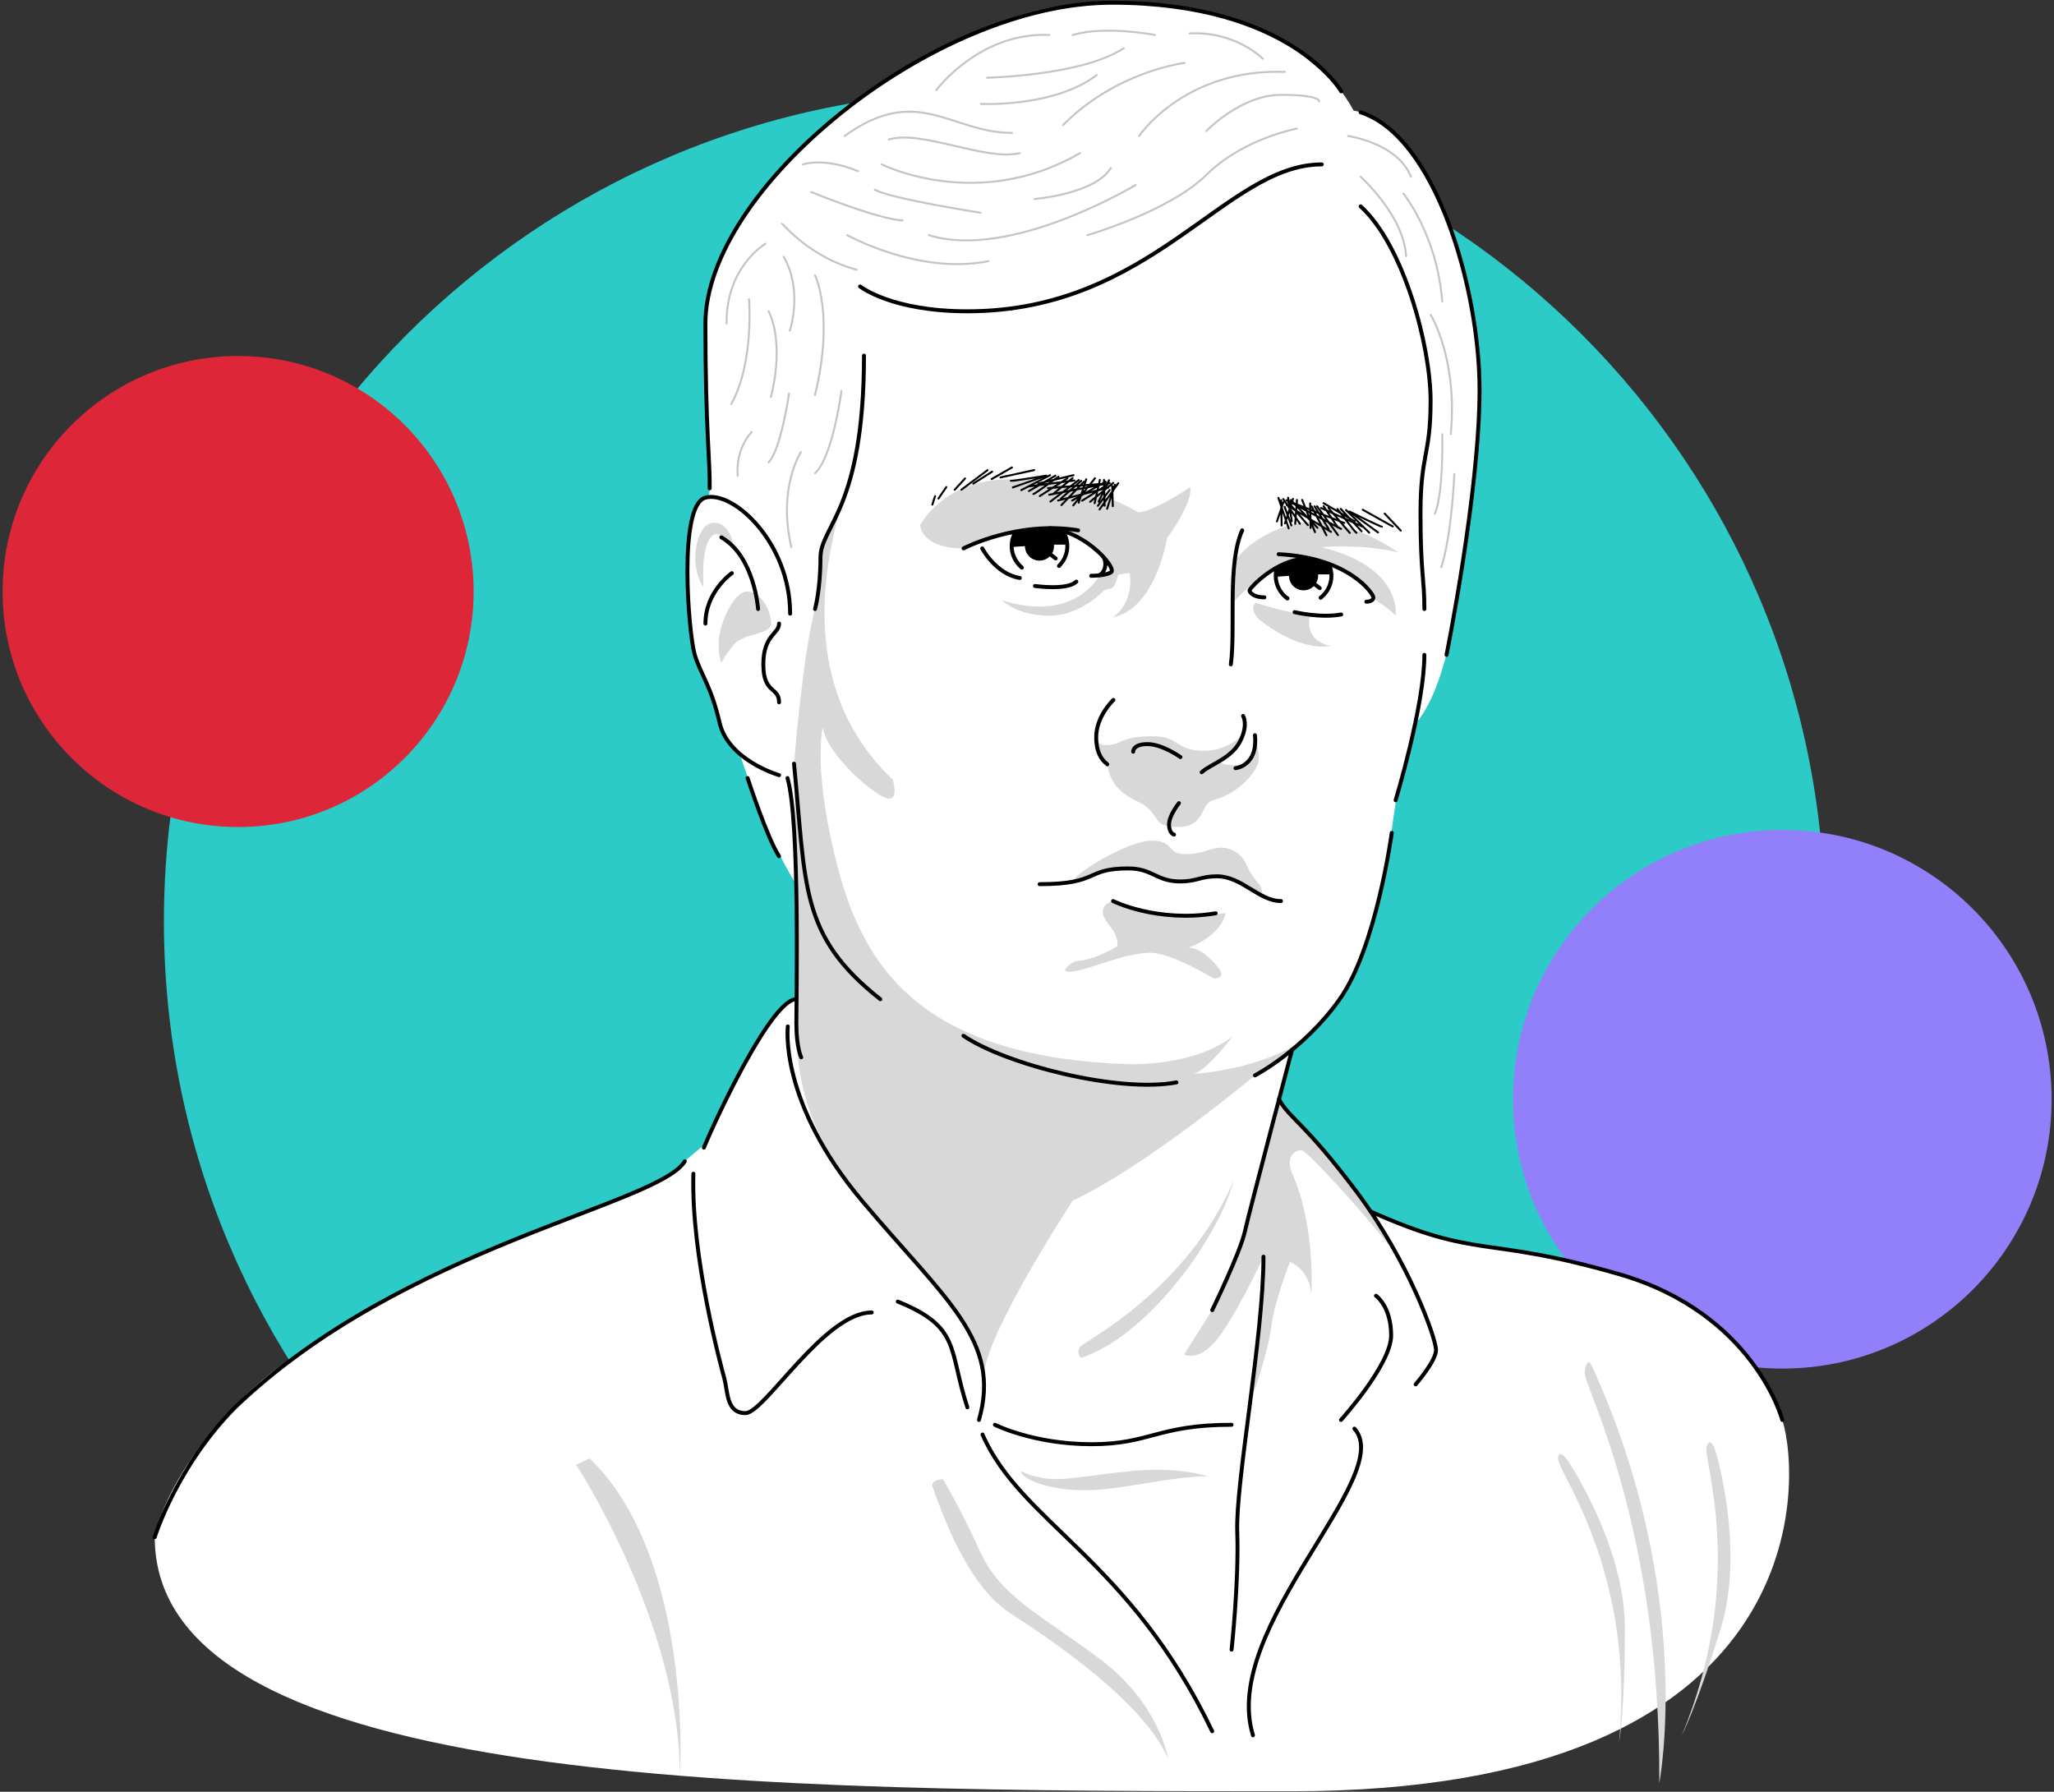 <svg width="783" height="683" fill="none"
  xmlns="http://www.w3.org/2000/svg">
  <rect width="100%" height="100%" fill="#333333" stroke="none"/>
  <path d="M379.055 667.806c174.837 0 316.57-141.733 316.57-316.57 0-174.836-141.733-316.57-316.57-316.57S62.485 176.4 62.485 351.236c0 174.837 141.733 316.57 316.57 316.57z" fill="#2CCBC7"/>
  <path d="M679.425 521.686c56.703 0 102.67-45.967 102.67-102.67s-45.967-102.67-102.67-102.67-102.67 45.967-102.67 102.67 45.967 102.67 102.67 102.67z" fill="#9280FA"/>
  <path d="M90.765 315.256c49.584 0 89.78-40.195 89.78-89.78 0-49.584-40.196-89.78-89.78-89.78S.985 175.892.985 225.476c0 49.585 40.196 89.78 89.78 89.78z" fill="#DD2638"/>
  <path d="M58.985 585.926c5.33-24.89 32.2-57.04 57.66-71.63 16.12-11.26 35.68-24.37 62.12-34.59 26.44-10.22 68.22-26.22 72-28.89 3.78-2.67 18.22-14.89 18.22-14.89s22.07-51.63 34.59-55.04v-43.63s-7.26-11.56-12.59-25.11c-5.33-13.56-9-24.79-9-24.79s-5.22-3.65-7-11.21c-1.78-7.56-8.67-22.11-10.33-28.44-1.67-6.33-5.82-48.28 2.81-57.25 1.08-1.19 2.52-.75 2.52-.75s.92-2.74.57-6.15c-.35-3.41-1.76-58.67-1.41-64.89.35-6.22 3.25-18.48 14.69-36.58 11.44-18.1 37.02-38.39 46.3-46.24 9.29-7.85 52.18-34.39 84.4-34.39 32.22 0 66.37-.87 96.74 33.35 2.81 3.67 4.7 7.33 4.7 7.33s6.84 1.09 11.91 5.56c5.07 4.46 14.84 12.94 23.8 36.03 8.96 23.09 10.85 45.08 10.85 45.08s3 9.78.56 37.56-6.36 53.31-6.35 53.49c.01.18-3.87 40.07-16.65 55.4 0 0-8.26 30-8.07 30.33.19.33-1.7 10.11-2.15 17.22-.44 7.11-8.96 40.59-16.07 53.78-7.11 13.19-20.89 23.6-20.89 23.6l-5.78 19.8s29.84 30.57 35.36 41.8c5.52 11.23 0 .68 0 .68s26.35 9.13 33.49 10.88c7.14 1.75 56.03 6.34 77.96 18.49 21.93 12.15 38.07 25.93 45.48 49.41 7.41 23.48 12.43 141.56-186.9 141.56s-433.54-.58-433.54-96.88z" fill="#fff"/>
  <path d="M533.095 210.596s-16.02-11.63-32.23-11.63c-16.21 0-30.02 12.19-30.35 16.25-.33 4.06-.62 14.6-.62 14.6s15.09-16.82 27.04-16.82 24.04 8.34 26.55 15.13c0 0 7.25 4.7 8.55 6.58 0 0 2.91-18.56-28.4-26.12-.01.01 15.42-1.44 29.46 2.01z" fill="#D8D8D8"/>
  <path d="M479.095 229.926c.33 0 12.25 4.1 20.35 4.41 0 0-3.09 9.81 7.83 11.81 0 0-10.74 3.11-27.19-10-3.88-3.55-2.01-6.51-.99-6.22zM424.095 235.366c16.56-3.22 20.78-30.18 20.78-30.18s10.22-13.93 8.78-19.48c0 0-14 9.56-19.89 9.56 0 0-19.5-12.57-48.86-12.57-25.19 0-34.14 17.46-34.14 17.46s.22 8.88 16.56 8.88c0 0 13.02-7.63 33.45-7.63 12.5 0 23.6 15.7 23.6 15.7s-2.47 2.32-5.1 2.01c0 0-9.01 18.59-37.37 9.7 0 0 5.93 5.89 18.06 5.89 12.13 0 20.88-9.68 20.88-9.68l2.99-.83s1.4-.49 2.44-5.15l4.37-.67c0-.01 2.11 11.1-6.55 16.99zM417.895 280.256c0 4.14 3.61 4.22 6.87 3.39 3.26-.83 4.22-2.98 14.52-2.98s8.15 4.54 17.41 5.45c9.26.92 16.62-4.6 17.42-7.03 0 0-.12 6.39-6.88 9.5-6.77 3.11 6.14 4.25 8.72 1.57 2.59-2.68 2.55-7.87 2.55-7.87s1.37 2.89 1.37 7.04-7.41 13.19-17.41 15.7c-5.26 1.56-2.67 10.22-13.58 10.22-10.71 0-5.6-5.26-15.6-9.93-4-1.78-10.22-5.7-11.19-13.96 0 .01-4.41-2.76-4.2-11.1zM408.915 336.116c.81-3.3 21.18-15.67 30.07-15.67s5.48 5.11 12.81 5.11 9.48-2.44 13.7-2.44c4.22 0 8.07 2.74 9.48 6.15 1.41 3.41 4.07 6.81 5.19 8 1.12 1.19 1.09 4.25 1.09 4.25s-10.21-7.39-15.84-7.39c-5.62 0-11.6 1.86-16.54 1.86-4.94 0-11.97-4.94-18.78-4.94-6.81 0-12.52 1.65-14.93 3.19-2.4 1.54-6.25 1.88-6.25 1.88zM424.315 343.476c-2.81.67-4.96 2.89-3.41 6.22 1.56 3.33 5.48 5.7 5.04 10.96 0 0-7.93 5.11-15.11 5.63-2.85.5-4.4 2.69-4.79 3.31-.07.11-.1.17-.1.17s0 1.48 5.93 0 18.37-6.59 26.59-6.59c8.22 0 24.15 9.78 24.15 9.78s5.11.22 2-3.85c-3.11-4.07-7.48-7.85-11.56-7.85 0 0 11.93-3.93 14.22-13.19 0 0-14.45 1.95-22.68.64-8.22-1.31-20.28-5.23-20.28-5.23z" fill="#D8D8D8"/>
  <path d="M320.015 194.966c-5.26 19.62-16.15 67.68 20.3 102.2 0 0 2.56 8.08-2 7.19-4.56-.89-23-16.22-24.67-27.11 0 0-4.22 17.11 6.44 56 10.67 38.89 35.11 70 110.67 72.44 28 0 39.33-10.89 39.33-10.89s-10.44 14-15.33 14.56c0 0 26.34-1.32 43.01-13.77 0 0-11.86 10.11-19.38 14.33 0 0-41.1 34.44-69.47 47.78 0 0-32.09 48.88-33.78 65.78 0 0 1.71-10.53-20.06-35.39-21.77-24.85-51.36-50.99-51.36-93.84s-1.02-103.14-1.02-103.14 3.29-42.44 8.38-60.55c2.73-13.22.18-15.55 3.01-24.01 2.83-8.46 5.93-11.58 5.93-11.58zM462.095 499.406l-10.67 16.89s6.37 3.7 14.52-8.44c8.15-12.15 15.7-28.81 15.7-28.81l-4.34 53.56s6.12-16.96 7.3-26.78c1.19-9.81 7.11-24.78 7.11-24.78s7.7 2.52 8.15 12.89c0 0 1.91-26.07-7.34-46.81-2.58-6.67 1.27-8.67 3.64-8.67s34.37 35.61 38.22 43.33c0 0-21.13-36.52-33.6-47.59-12.47-11.07-13.22-15.17-13.22-15.17s-13.4 49.48-14.18 54.34c-.77 4.86-11.29 26.04-11.29 26.04zM355.505 566.706c5.59 16.11 15.04 38.78 29.59 48.22 14.56 9.44 50.78 33.44 60.22 55.56 0 0-3.22-21-25.89-38s-37.89-23.67-45.78-41c-7.89-17.33-14.22-27.67-14.22-27.67s-4.85.26-3.92 2.89zM219.645 558.366s39.78 60.67 39.56 119.33c0 0 5.33-83.56-34.44-121.78l-5.12 2.45zM470.395 449.796c-6.81 24.57-34.67 60.49-58.37 67.79 0 0-2.07-2.19 0-4.41 2.07-2.21 40.59-21.72 58.37-63.38zM389.205 560.756c0 2.78 9.93 7.31 24.15 7.31 14.22 0 32.81-5.33 46.89-5.33 0 0-6.63-2.48-19.5-2.48-12.87 0-29.84 3.56-37.98 3.56-8.15 0-13.56-3.06-13.56-3.06zM593.945 556.146c0 5.19 29.48 43.11 23.26 108 0 0 2.22-12 2.22-43.44 0-31.44-21.44-63.78-22.56-65-1.1-1.23-2.92-2.78-2.92.44zM650.585 551.406c-1.52 4.96 15.53 49.87-9.46 110.07 0 0 5.65-10.82 14.88-40.88 9.23-30.06-1.78-67.26-2.48-68.76s-2-3.51-2.94-.43z" fill="#D8D8D8"/>
  <path d="M604.095 523.476c0 5.56 28.89 58.22 28.44 156.22 0 0 14.07-72.44-25.85-159.33-1.15-2.72-2.59.11-2.59 3.11zM274.985 252.706s-1.04-2.11-1.04-7.89c0-5.78 5.26-19.33 10.93-19.33s9.11 8 9.11 12.22c0 4.22-10.44 3.56-14.11 7.89s-4.89 7.11-4.89 7.11zM268.205 223.826s-1.11-13.71 2.44-18.64 9 3.35 9 3.35-.89-9.28-7.56-9.28c-6.66 0-9.88 16.14-3.88 24.57z" fill="#D8D8D8"/>
  <path d="M542.985 232.146c0-11.85-1.48-13.63-1.48-36.44 0-22.81 3.85-21.93 3.85-42.96s-10.37-59.27-26.67-74.08M503.875 62.666c-36.74 0-64.59 56-135.11 56-29.04 0-40.89-9.48-40.89-9.48M329.355 135.556c0 58.67-16.59 64.89-16.59 77.04 0 12.15-2.07 19.56-2.07 19.56M302.685 291.106c4.61 46.7 2.07 65.48 32.89 89.78M367.275 394.816c16 10.96 59.26 21.93 81.19 17.78M478.395 409.926s18.37-9.48 32.3-29.04c13.93-19.56 19.85-63.41 19.85-63.41M532.015 305.036s10.98-36.13 10.96-55.41M396.315 337.036c23.11 0 17.11-6 33.78-6 9.33 0 10.67 4.96 19.78 4.96 6.44 0 7.78-1.96 14-1.96 9.56 0 16 9.44 24.44 9.44M424.315 343.476s16.67 8.33 39.11 4.67M458.095 294.366c3.33-3.11 12.11-5.44 15.11-12.78 2.56-5.67.67-8.67.67-8.67M470.985 292.816s8.59-.78 7.41-12.56M422.095 291.366c0-.33-4.22-2.22-4.22-10.33s6.56-14.22 6.56-14.22M431.985 286.536s-.22-2.89 5.44-2.89c5.67 0 12.56 4.94 12.56 4.94M449.425 306.146s-3.78 4.67-3.78 8.11c0 3.44 1.89 3.89 1.89 3.89" stroke="#000" stroke-width="1.5" stroke-miterlimit="10" stroke-linecap="round"/>
  <path d="M492.535 400.196s-16.21 61.29-17.99 69.29c-1.78 8-12.44 29.93-12.44 29.93M379.275 543.106s14.67 7.41 36.89 7.41 25.19-7.41 53.33-7.41M481.645 479.036c0 30.44-10.67 86-10 104.89.67 18.89-2.15 44.89-2.15 44.89M374.535 546.816c14.75 33.7 56 47.33 87.56 113.11M477.645 661.476c-12.67-41.11 54.89-98.89 38.67-116.89M511.205 541.256s19.11-21.11 19.11-32.22-5.78-15.11-5.78-15.11" stroke="#000" stroke-width="1.5" stroke-miterlimit="10" stroke-linecap="round"/>
  <path d="M539.645 527.706s7.78-8.89 7.78-13.11c0-4.22-10.22-33.56-30.22-60.22-20-26.67-25.72-28.04-29.64-35.35" stroke="#000" stroke-width="1.5" stroke-miterlimit="10" stroke-linecap="round"/>
  <path d="M679.425 541.256s-10.67-40.67-62.22-55.56-53.42-5.4-94.71-23.9M300.315 391.256s-3.56 28.74 28.44 66.67c32 37.93 53.04 53.19 44.44 83.33M368.765 536.446c-7.26-22.07-2.37-30.52-26.52-40.3M332.315 500.296c-18.07 0-40.89 38.37-48.15 38.37-7.26 0-6.67-8-8-13.04-1.33-5.04-12.74-46.37-11.85-78.22M303.575 380.886c-9.33 0-30.07 44.15-35.26 56.59M261.055 442.666c-10.3 16.81-107.26 32.3-171.41 93.78-22.38 22.63-30.66 49.48-30.66 49.48M551.425 249.626s12.59-62.22 12.59-101.04c0-38.82-16.88-96.59-45.33-105.77M511.275 34.816s-19.26-33.78-87.41-33.78c-68.15 0-154.96 70.81-154.96 122.37 0 40.07 1.85 53.19 1.63 62.74M284.985 296.596s7.56 23.11 12 29.78" stroke="#000" stroke-width="1.5" stroke-miterlimit="10" stroke-linecap="round"/>
  <path d="M305.425 403.036s-1.85-3.63-1.85-12.89c0-9.26 1.39-77.33-3.38-93.56M296.985 295.476s-19.33-5.56-22.67-20c-3.33-14.44-7.33-18.44-9.56-26.22-2.22-7.78-6.37-56.67 4.15-59.56 10.52-2.89 32.3 17.11 32.3 44.22" stroke="#000" stroke-width="1.5" stroke-miterlimit="10" stroke-linecap="round"/>
  <path d="M296.985 237.706c0 4-6 4.22-6 15.56 0 11.33 6 8.44 6 14.44M288.985 232.146s-1.33-20-14-27.33M278.985 218.476s-10.07 7-10.07 19.22M473.535 202.146c-5.78 13-2.44 37.11-4.33 51.11M481.985 227.706c-4.33 0-5.67-2-5.67-2.67 0-.67 10.22-12.11 22.22-12.11" stroke="#000" stroke-width="1.5" stroke-miterlimit="10" stroke-linecap="round"/>
  <path d="M520.875 229.366c1.22 0 2.67-.44 2.67-1.67 0-1.22-9-15.11-36.11-16.44M493.505 233.336s9.78 2.37 17.78.89M374.425 209.036s5.11 9.78 14.33 11.28M367.315 209.036s20.44-10.67 43.67-6.89" stroke="#000" stroke-width="1.5" stroke-miterlimit="10" stroke-linecap="round"/>
  <path d="M415.985 219.476s5.22.11 7.56-1.33c2.34-1.44-9.22-15.29-23.33-16.81M394.535 223.366s12.33 1.78 15.78-1.67M420.405 212.056c1.93 2.31.82 7.04-2.08 7.34" stroke="#000" stroke-width="1.5" stroke-miterlimit="10" stroke-linecap="round"/>
  <path d="M389.195 216.726c.07-.46.49-.67.79-.98-2.07-1.81-3.58-4.63-3.58-7.58 0-1.96.58-3.78 1.57-5.32-.37.12-.75.22-1.11.35-.31.11-.6.15-.87.16-.69 1.46-1.08 3.09-1.08 4.81 0 3.58 1.67 6.77 4.26 8.86 0-.11.01-.2.02-.3zM403.165 215.186c.38.33.76.66 1.15.97a11.303 11.303 0 001.54-14.04c-.83-.25-1.65-.52-2.48-.76a9.807 9.807 0 012.75 6.81 9.878 9.878 0 01-2.96 7.02zM396.255 213.706a5.54 5.54 0 100-11.08 5.54 5.54 0 000 11.08z" fill="#000"/>
  <path d="M385.645 208.536s16.45-1.33 21.5-.83c0 0-.99-4.65-2-5.33-1-.67-6.39-1.04-6.39-1.04l-11.28 1.28c.01 0-1.83 1.64-1.83 5.92z" fill="#000"/>
  <path d="M396.255 208.166l6.17 4.7" stroke="#000" stroke-width="1.5" stroke-miterlimit="10" stroke-linecap="round"/>
  <path d="M490.505 228.596c.04-.48.18-.93.39-1.33-2.32-1.81-3.82-4.62-3.82-7.78 0-1.16.21-2.27.58-3.3-.14.07-.27.14-.41.21-.45.23-.89.33-1.32.33-.22.89-.35 1.81-.35 2.76 0 3.87 1.95 7.28 4.91 9.34-.01-.08.01-.16.02-.23zM503.095 227.166c.2.27.37.57.49.89.01.02.12.28.15.36.02.03.03.06.04.07 0 .01.01.02.01.02 2.73-2.08 4.5-5.35 4.5-9.03 0-1.25-.21-2.44-.58-3.56-.65-.22-1.28-.46-1.91-.71.63 1.29.99 2.74.99 4.27 0 3.11-1.44 5.88-3.69 7.69zM496.925 225.026a5.54 5.54 0 100-11.08 5.54 5.54 0 000 11.08z" fill="#000"/>
  <path d="M503.285 214.006c-.7-.13-1.23-.58-1.58-1.14-1.24-.13-2.27-.2-2.27-.2l-7.53.86c-.04.01-.07.03-.1.05.21-.08-.3.14-.36.17-.19.1-.37.2-.56.3-.36.21-.72.45-1.09.64-.35.17-.72.32-1.08.47-.05.02-.13.06-.18.08-.33.16-.64.34-.94.56-.21.16-.45.25-.69.32-.32.92-.58 2.15-.58 3.76 0 0 16.45-1.33 21.5-.83 0 0-.61-2.84-1.35-4.41-1.07-.25-2.13-.43-3.19-.63z" fill="#000"/>
  <path d="M496.925 219.486l6.17 4.7" stroke="#000" stroke-width="1.5" stroke-miterlimit="10" stroke-linecap="round"/>
  <path d="M389.545 217.106a.75.75 0 100-1.5.75.75 0 000 1.5zM403.695 216.476a.75.75 0 100-1.5.75.75 0 000 1.5zM490.805 228.876a.75.75 0 100-1.5.75.75 0 000 1.5zM503.435 228.596a.75.75 0 100-1.5.75.75 0 000 1.5z" fill="#000"/>
  <path d="M490.875 227.256c.21.15.34.25.34.25l-.12.32-.6.13s-.2-.49-.17-.51c.04-.02.55-.19.55-.19z" fill="#000"/>
  <path d="M355.425 192.346l1.03-3.2M357.745 190.046l3-4.38M363.935 186.696l3.95-4.32M366.495 186.676l9.95-7.45M371.015 184.366l7.19-4.57M378.025 182.616l7.75-4.43M381.385 181.996l12.82-2.8M386.115 185.796l12.75-4.48s-13.23 2.18-13.52 1.96M389.315 186.826l10.95-5.67M392.235 187.196l10.08-5.87M409.225 181.126l-13.39 3.2M393.935 188.316c.46.07 9.55-6.61 9.55-6.61M396.365 189.096l10.58-6.79M409.575 183.156l-17.56 2.27M401.315 188.426l7.56-6.19M411.225 182.986l-10.79 8.2M404.615 192.536l8.59-8.91M419.635 184.486l-20.15 1.59M404.445 190.046l7.71-6.75M426.275 184.196l-7.11 9.99M422.035 193.936l2.97-9.17M424.205 192.956l-.22-7.67M417.275 191.816l2-8.9M422.215 184.716l-9.7 6.15M409.135 192.656l8.27-10.35M408.695 190.806l12.78-7.18M411.195 191.616l2.88-8.92M399.965 188.596l23.05-4.47M403.335 190.786l19.11-4.9M415.565 191.266l8.81-7.19M418.825 191.216l3.93-8.15M421.075 192.776l-.23-9.84M423.005 186.796l-4.49 6.01M533.975 202.256l-6.13-6.49M530.945 200.686l-11.46-6.39M525.315 202.956l-10.91-7.98s12.03 5.92 12.37 5.79M521.955 203.016l-8.84-8.6M519.055 202.526l-7.95-8.54M504.545 191.796l11.89 6.94M517.095 203.106c-.46-.07-7.23-9.09-7.23-9.09M514.545 203.146l-8.15-9.56M503.625 193.636l16.15 7.26M509.995 201.066l-5.43-8.12M502.095 192.996l7.96 10.97M505.655 204.046l-5.64-11.01M493.605 191.986l18.83 7.36M506.535 201.706l-5.42-8.69M487.335 189.786l3.92 11.62M488.575 200.336l-.18-9.64M486.785 198.766l2.44-7.27M493.745 199.686l.67-9.1M491.075 191.456l7.5 8.7M501.295 202.846l-4.91-12.29M502.245 201.206l-10.15-10.58M499.615 201.256l-.17-9.37M511.245 201.626l-20.77-10.97M507.385 202.736l-16.87-10.23M495.535 199.656l-6.34-9.44M492.435 198.666l-1.39-8.94M489.825 199.506l3.08-9.35M489.715 193.216l2.56 7.06" stroke="#000" stroke-width=".75" stroke-miterlimit="10" stroke-linecap="round" stroke-linejoin="round"/>
  <path d="M502.835 38.656s.74-2.5-14.52-2.5-28.44 13.78-28.44 13.78M494.395 49.036s-20.44 3.7-34.52 17.63c-14.08 13.93-45.33 22.96-45.33 22.96M432.905 70.516s-47.85 28.89-78.81 19.11M322.985 89.626s27.26 15.26 53.78 9.93M309.205 73.186s25.78 10.52 34.81 10.81M373.795 81.086s-34.67-5.38-40.3-8.79M336.165 62.666s36.44 18.37 75.56-4.3M394.395 75.846s23.11-1.86 29.04-11.82M434.245 51.846s17.19-25.78 55.56-24.44M481.355 22.366s-10.23-10.52-27.85-9.63M440.315 13.336s-19.11-3.7-31.41 0M451.575 23.996s-25.86 3.03-46.37 23.7M338.835 53.186c12.3-3.85 36.74 8.3 49.93 5.19M385.795 50.666c-23.26 0-35.93-18.96-63.85 1.19M356.905 34.366s16.44-22.22 43.11-21.04M376.265 29.626s36.2-.74 52.13-11.26M373.945 39.606s27.85 1.43 44.15-11.01M306.095 62.666s7.89-2.85 21 2.59M298.095 85.256c.33 0 10.7 12.89 28.52 17.56M310.685 104.926s7.48 14.89 0 45.67M301.095 126.036s5.11-15.22-2.33-28.11M291.765 92.926s-15.11 8.89-14.78 30.44M285.535 114.036s2.01 24.24-6.78 40M292.985 118.666s6.33 10.7.89 32.7M300.785 150.036s-3.13 21.56-7.8 26.22M320.765 149.036s-3.26 25.05-10.07 31.36M305.315 172.366s-8.89 13.33-3.67 36.17M286.535 164.716s-6.11 5.88-5.33 16.6M518.685 67.406s16.44 14.67 17.33 30.22M534.985 73.776s12.89 15.85 14.81 41.19M545.355 119.996s10.37 16.44 7.7 45.48M549.795 165.476s.59 22.43-2.81 30.33M554.395 180.646s-.89 22.98-4.97 35.61M513.875 51.846s18.89 2.59 24 15.56" stroke="#C4C4C4" stroke-width=".75" stroke-miterlimit="10" stroke-linecap="round" stroke-linejoin="round"/>
</svg>